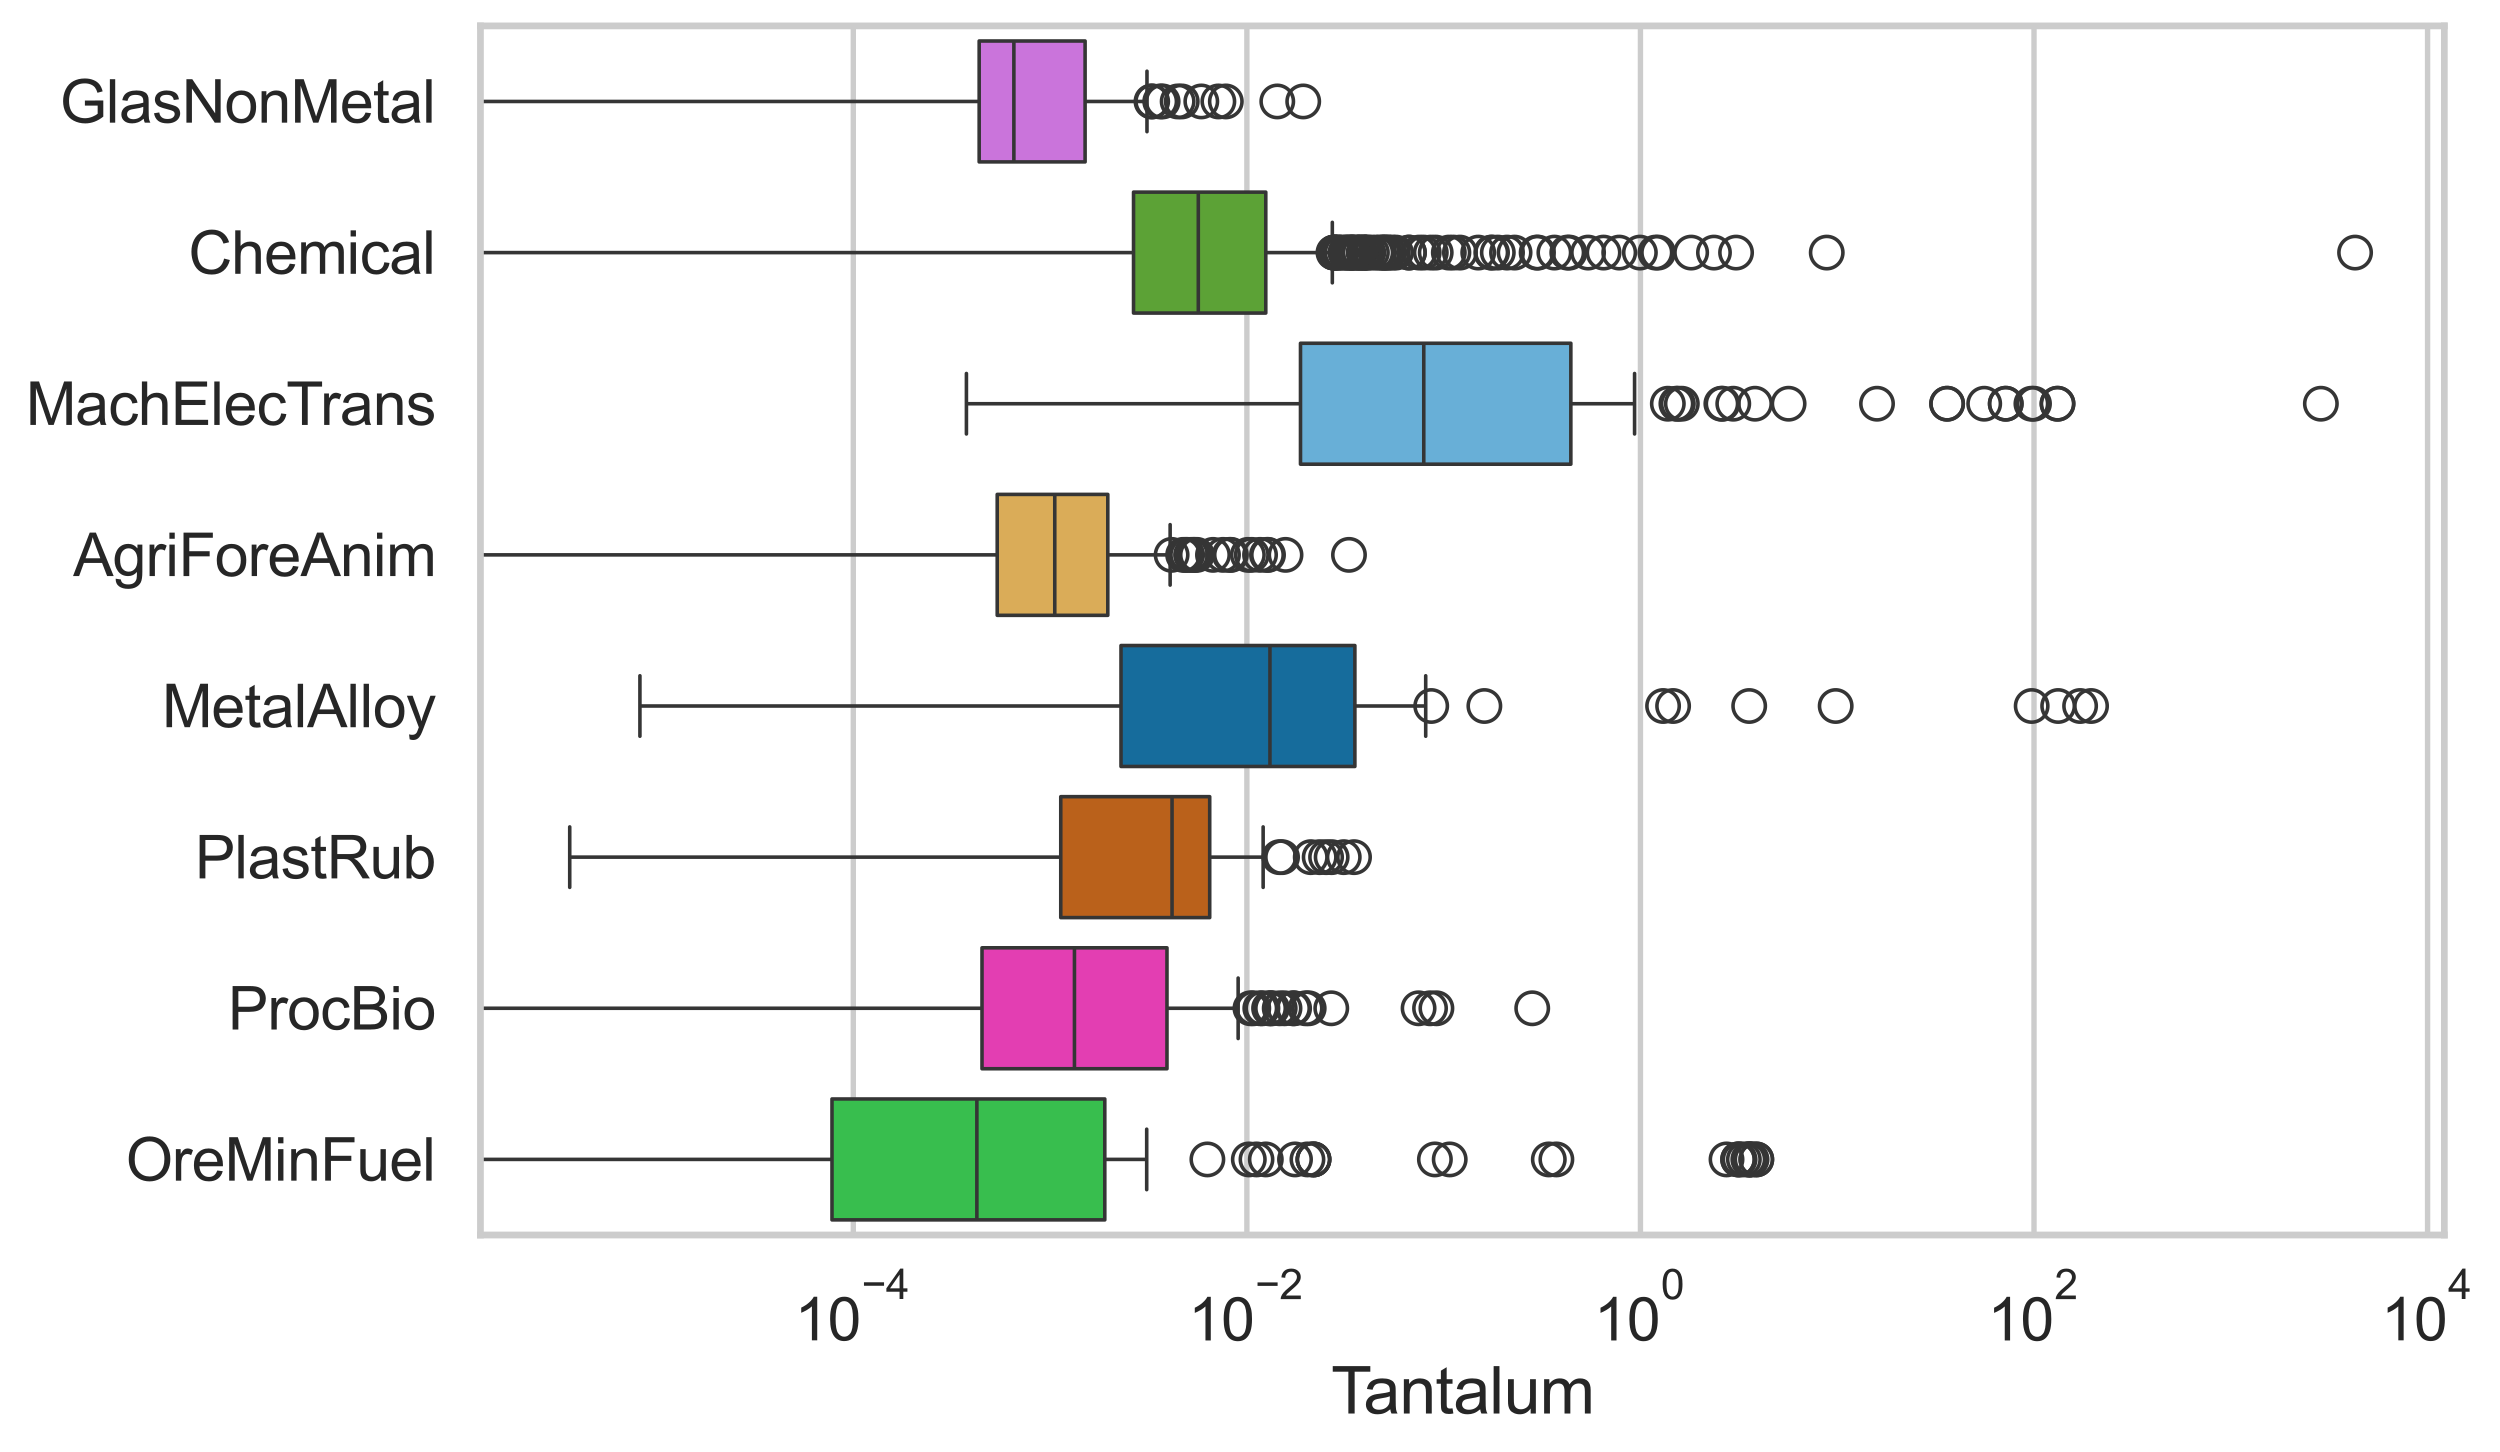<?xml version="1.0" encoding="utf-8" standalone="no"?>
<!DOCTYPE svg PUBLIC "-//W3C//DTD SVG 1.1//EN"
  "http://www.w3.org/Graphics/SVG/1.1/DTD/svg11.dtd">
<svg xmlns:xlink="http://www.w3.org/1999/xlink" width="695.679pt" height="404.121pt" viewBox="0 0 695.679 404.121" xmlns="http://www.w3.org/2000/svg" version="1.1">
 <defs>
  <style type="text/css">*{stroke-linejoin: round; stroke-linecap: butt}</style>
 </defs>
 <g id="figure_1">
  <g id="patch_1">
   <path d="M 0 404.121 
L 695.679 404.121 
L 695.679 0 
L 0 0 
z
" style="fill: #ffffff"/>
  </g>
  <g id="axes_1">
   <g id="patch_2">
    <path d="M 133.697 343.665 
L 680.193 343.665 
L 680.193 7.2 
L 133.697 7.2 
z
" style="fill: #ffffff"/>
   </g>
   <g id="matplotlib.axis_1">
    <g id="xtick_1">
     <g id="line2d_1">
      <path d="M 237.452 343.665 
L 237.452 7.2 
" clip-path="url(#p41d6c55371)" style="fill: none; stroke: #cccccc; stroke-width: 1.5; stroke-linecap: round"/>
     </g>
     <g id="text_1">
      <!-- $\mathdefault{10^{-4}}$ -->
      <g style="fill: #262626" transform="translate(221.117 373.015) scale(0.165 -0.165)">
       <defs>
        <path id="ArialMT-31" d="M 2384 0 
L 1822 0 
L 1822 3584 
Q 1619 3391 1289 3197 
Q 959 3003 697 2906 
L 697 3450 
Q 1169 3672 1522 3987 
Q 1875 4303 2022 4600 
L 2384 4600 
L 2384 0 
z
" transform="scale(0.016)"/>
        <path id="ArialMT-30" d="M 266 2259 
Q 266 3072 433 3567 
Q 600 4063 929 4331 
Q 1259 4600 1759 4600 
Q 2128 4600 2406 4451 
Q 2684 4303 2865 4023 
Q 3047 3744 3150 3342 
Q 3253 2941 3253 2259 
Q 3253 1453 3087 958 
Q 2922 463 2592 192 
Q 2263 -78 1759 -78 
Q 1097 -78 719 397 
Q 266 969 266 2259 
z
M 844 2259 
Q 844 1131 1108 757 
Q 1372 384 1759 384 
Q 2147 384 2411 759 
Q 2675 1134 2675 2259 
Q 2675 3391 2411 3762 
Q 2147 4134 1753 4134 
Q 1366 4134 1134 3806 
Q 844 3388 844 2259 
z
" transform="scale(0.016)"/>
        <path id="ArialMT-2212" d="M 3381 1997 
L 356 1997 
L 356 2522 
L 3381 2522 
L 3381 1997 
z
" transform="scale(0.016)"/>
        <path id="ArialMT-34" d="M 2069 0 
L 2069 1097 
L 81 1097 
L 81 1613 
L 2172 4581 
L 2631 4581 
L 2631 1613 
L 3250 1613 
L 3250 1097 
L 2631 1097 
L 2631 0 
L 2069 0 
z
M 2069 1613 
L 2069 3678 
L 634 1613 
L 2069 1613 
z
" transform="scale(0.016)"/>
       </defs>
       <use xlink:href="#ArialMT-31" transform="translate(0 0.202)"/>
       <use xlink:href="#ArialMT-30" transform="translate(55.615 0.202)"/>
       <use xlink:href="#ArialMT-2212" transform="translate(112.973 69.895) scale(0.7)"/>
       <use xlink:href="#ArialMT-34" transform="translate(153.852 69.895) scale(0.7)"/>
      </g>
     </g>
    </g>
    <g id="xtick_2">
     <g id="line2d_2">
      <path d="M 346.971 343.665 
L 346.971 7.2 
" clip-path="url(#p41d6c55371)" style="fill: none; stroke: #cccccc; stroke-width: 1.5; stroke-linecap: round"/>
     </g>
     <g id="text_2">
      <!-- $\mathdefault{10^{-2}}$ -->
      <g style="fill: #262626" transform="translate(330.636 373.18) scale(0.165 -0.165)">
       <defs>
        <path id="ArialMT-32" d="M 3222 541 
L 3222 0 
L 194 0 
Q 188 203 259 391 
Q 375 700 629 1000 
Q 884 1300 1366 1694 
Q 2113 2306 2375 2664 
Q 2638 3022 2638 3341 
Q 2638 3675 2398 3904 
Q 2159 4134 1775 4134 
Q 1369 4134 1125 3890 
Q 881 3647 878 3216 
L 300 3275 
Q 359 3922 746 4261 
Q 1134 4600 1788 4600 
Q 2447 4600 2831 4234 
Q 3216 3869 3216 3328 
Q 3216 3053 3103 2787 
Q 2991 2522 2730 2228 
Q 2469 1934 1863 1422 
Q 1356 997 1212 845 
Q 1069 694 975 541 
L 3222 541 
z
" transform="scale(0.016)"/>
       </defs>
       <use xlink:href="#ArialMT-31" transform="translate(0 0.994)"/>
       <use xlink:href="#ArialMT-30" transform="translate(55.615 0.994)"/>
       <use xlink:href="#ArialMT-2212" transform="translate(112.973 70.688) scale(0.7)"/>
       <use xlink:href="#ArialMT-32" transform="translate(153.852 70.688) scale(0.7)"/>
      </g>
     </g>
    </g>
    <g id="xtick_3">
     <g id="line2d_3">
      <path d="M 456.489 343.665 
L 456.489 7.2 
" clip-path="url(#p41d6c55371)" style="fill: none; stroke: #cccccc; stroke-width: 1.5; stroke-linecap: round"/>
     </g>
     <g id="text_3">
      <!-- $\mathdefault{10^{0}}$ -->
      <g style="fill: #262626" transform="translate(443.537 373.18) scale(0.165 -0.165)">
       <use xlink:href="#ArialMT-31" transform="translate(0 0.994)"/>
       <use xlink:href="#ArialMT-30" transform="translate(55.615 0.994)"/>
       <use xlink:href="#ArialMT-30" transform="translate(112.973 70.688) scale(0.7)"/>
      </g>
     </g>
    </g>
    <g id="xtick_4">
     <g id="line2d_4">
      <path d="M 566.008 343.665 
L 566.008 7.2 
" clip-path="url(#p41d6c55371)" style="fill: none; stroke: #cccccc; stroke-width: 1.5; stroke-linecap: round"/>
     </g>
     <g id="text_4">
      <!-- $\mathdefault{10^{2}}$ -->
      <g style="fill: #262626" transform="translate(553.055 373.18) scale(0.165 -0.165)">
       <use xlink:href="#ArialMT-31" transform="translate(0 0.994)"/>
       <use xlink:href="#ArialMT-30" transform="translate(55.615 0.994)"/>
       <use xlink:href="#ArialMT-32" transform="translate(112.973 70.688) scale(0.7)"/>
      </g>
     </g>
    </g>
    <g id="xtick_5">
     <g id="line2d_5">
      <path d="M 675.527 343.665 
L 675.527 7.2 
" clip-path="url(#p41d6c55371)" style="fill: none; stroke: #cccccc; stroke-width: 1.5; stroke-linecap: round"/>
     </g>
     <g id="text_5">
      <!-- $\mathdefault{10^{4}}$ -->
      <g style="fill: #262626" transform="translate(662.574 373.015) scale(0.165 -0.165)">
       <use xlink:href="#ArialMT-31" transform="translate(0 0.202)"/>
       <use xlink:href="#ArialMT-30" transform="translate(55.615 0.202)"/>
       <use xlink:href="#ArialMT-34" transform="translate(112.973 69.895) scale(0.7)"/>
      </g>
     </g>
    </g>
    <g id="text_6">
     <!-- Tantalum -->
     <g style="fill: #262626" transform="translate(370.433 393.344) scale(0.18 -0.18)">
      <defs>
       <path id="ArialMT-54" d="M 1659 0 
L 1659 4041 
L 150 4041 
L 150 4581 
L 3781 4581 
L 3781 4041 
L 2266 4041 
L 2266 0 
L 1659 0 
z
" transform="scale(0.016)"/>
       <path id="ArialMT-61" d="M 2588 409 
Q 2275 144 1986 34 
Q 1697 -75 1366 -75 
Q 819 -75 525 192 
Q 231 459 231 875 
Q 231 1119 342 1320 
Q 453 1522 633 1644 
Q 813 1766 1038 1828 
Q 1203 1872 1538 1913 
Q 2219 1994 2541 2106 
Q 2544 2222 2544 2253 
Q 2544 2597 2384 2738 
Q 2169 2928 1744 2928 
Q 1347 2928 1158 2789 
Q 969 2650 878 2297 
L 328 2372 
Q 403 2725 575 2942 
Q 747 3159 1072 3276 
Q 1397 3394 1825 3394 
Q 2250 3394 2515 3294 
Q 2781 3194 2906 3042 
Q 3031 2891 3081 2659 
Q 3109 2516 3109 2141 
L 3109 1391 
Q 3109 606 3145 398 
Q 3181 191 3288 0 
L 2700 0 
Q 2613 175 2588 409 
z
M 2541 1666 
Q 2234 1541 1622 1453 
Q 1275 1403 1131 1340 
Q 988 1278 909 1158 
Q 831 1038 831 891 
Q 831 666 1001 516 
Q 1172 366 1500 366 
Q 1825 366 2078 508 
Q 2331 650 2450 897 
Q 2541 1088 2541 1459 
L 2541 1666 
z
" transform="scale(0.016)"/>
       <path id="ArialMT-6e" d="M 422 0 
L 422 3319 
L 928 3319 
L 928 2847 
Q 1294 3394 1984 3394 
Q 2284 3394 2536 3286 
Q 2788 3178 2913 3003 
Q 3038 2828 3088 2588 
Q 3119 2431 3119 2041 
L 3119 0 
L 2556 0 
L 2556 2019 
Q 2556 2363 2490 2533 
Q 2425 2703 2258 2804 
Q 2091 2906 1866 2906 
Q 1506 2906 1245 2678 
Q 984 2450 984 1813 
L 984 0 
L 422 0 
z
" transform="scale(0.016)"/>
       <path id="ArialMT-74" d="M 1650 503 
L 1731 6 
Q 1494 -44 1306 -44 
Q 1000 -44 831 53 
Q 663 150 594 308 
Q 525 466 525 972 
L 525 2881 
L 113 2881 
L 113 3319 
L 525 3319 
L 525 4141 
L 1084 4478 
L 1084 3319 
L 1650 3319 
L 1650 2881 
L 1084 2881 
L 1084 941 
Q 1084 700 1114 631 
Q 1144 563 1211 522 
Q 1278 481 1403 481 
Q 1497 481 1650 503 
z
" transform="scale(0.016)"/>
       <path id="ArialMT-6c" d="M 409 0 
L 409 4581 
L 972 4581 
L 972 0 
L 409 0 
z
" transform="scale(0.016)"/>
       <path id="ArialMT-75" d="M 2597 0 
L 2597 488 
Q 2209 -75 1544 -75 
Q 1250 -75 995 37 
Q 741 150 617 320 
Q 494 491 444 738 
Q 409 903 409 1263 
L 409 3319 
L 972 3319 
L 972 1478 
Q 972 1038 1006 884 
Q 1059 663 1231 536 
Q 1403 409 1656 409 
Q 1909 409 2131 539 
Q 2353 669 2445 892 
Q 2538 1116 2538 1541 
L 2538 3319 
L 3100 3319 
L 3100 0 
L 2597 0 
z
" transform="scale(0.016)"/>
       <path id="ArialMT-6d" d="M 422 0 
L 422 3319 
L 925 3319 
L 925 2853 
Q 1081 3097 1340 3245 
Q 1600 3394 1931 3394 
Q 2300 3394 2536 3241 
Q 2772 3088 2869 2813 
Q 3263 3394 3894 3394 
Q 4388 3394 4653 3120 
Q 4919 2847 4919 2278 
L 4919 0 
L 4359 0 
L 4359 2091 
Q 4359 2428 4304 2576 
Q 4250 2725 4106 2815 
Q 3963 2906 3769 2906 
Q 3419 2906 3187 2673 
Q 2956 2441 2956 1928 
L 2956 0 
L 2394 0 
L 2394 2156 
Q 2394 2531 2256 2718 
Q 2119 2906 1806 2906 
Q 1569 2906 1367 2781 
Q 1166 2656 1075 2415 
Q 984 2175 984 1722 
L 984 0 
L 422 0 
z
" transform="scale(0.016)"/>
      </defs>
      <use xlink:href="#ArialMT-54"/>
      <use xlink:href="#ArialMT-61" transform="translate(49.959 0)"/>
      <use xlink:href="#ArialMT-6e" transform="translate(105.574 0)"/>
      <use xlink:href="#ArialMT-74" transform="translate(161.189 0)"/>
      <use xlink:href="#ArialMT-61" transform="translate(188.973 0)"/>
      <use xlink:href="#ArialMT-6c" transform="translate(244.588 0)"/>
      <use xlink:href="#ArialMT-75" transform="translate(266.805 0)"/>
      <use xlink:href="#ArialMT-6d" transform="translate(322.42 0)"/>
     </g>
    </g>
   </g>
   <g id="matplotlib.axis_2">
    <g id="ytick_1">
     <g id="text_7">
      <!-- GlasNonMetal -->
      <g style="fill: #262626" transform="translate(16.659 34.134) scale(0.165 -0.165)">
       <defs>
        <path id="ArialMT-47" d="M 2638 1797 
L 2638 2334 
L 4578 2338 
L 4578 638 
Q 4131 281 3656 101 
Q 3181 -78 2681 -78 
Q 2006 -78 1454 211 
Q 903 500 622 1047 
Q 341 1594 341 2269 
Q 341 2938 620 3517 
Q 900 4097 1425 4378 
Q 1950 4659 2634 4659 
Q 3131 4659 3532 4498 
Q 3934 4338 4162 4050 
Q 4391 3763 4509 3300 
L 3963 3150 
Q 3859 3500 3706 3700 
Q 3553 3900 3268 4020 
Q 2984 4141 2638 4141 
Q 2222 4141 1919 4014 
Q 1616 3888 1430 3681 
Q 1244 3475 1141 3228 
Q 966 2803 966 2306 
Q 966 1694 1177 1281 
Q 1388 869 1791 669 
Q 2194 469 2647 469 
Q 3041 469 3416 620 
Q 3791 772 3984 944 
L 3984 1797 
L 2638 1797 
z
" transform="scale(0.016)"/>
        <path id="ArialMT-73" d="M 197 991 
L 753 1078 
Q 800 744 1014 566 
Q 1228 388 1613 388 
Q 2000 388 2187 545 
Q 2375 703 2375 916 
Q 2375 1106 2209 1216 
Q 2094 1291 1634 1406 
Q 1016 1563 777 1677 
Q 538 1791 414 1992 
Q 291 2194 291 2438 
Q 291 2659 392 2848 
Q 494 3038 669 3163 
Q 800 3259 1026 3326 
Q 1253 3394 1513 3394 
Q 1903 3394 2198 3281 
Q 2494 3169 2634 2976 
Q 2775 2784 2828 2463 
L 2278 2388 
Q 2241 2644 2061 2787 
Q 1881 2931 1553 2931 
Q 1166 2931 1000 2803 
Q 834 2675 834 2503 
Q 834 2394 903 2306 
Q 972 2216 1119 2156 
Q 1203 2125 1616 2013 
Q 2213 1853 2448 1751 
Q 2684 1650 2818 1456 
Q 2953 1263 2953 975 
Q 2953 694 2789 445 
Q 2625 197 2315 61 
Q 2006 -75 1616 -75 
Q 969 -75 630 194 
Q 291 463 197 991 
z
" transform="scale(0.016)"/>
        <path id="ArialMT-4e" d="M 488 0 
L 488 4581 
L 1109 4581 
L 3516 984 
L 3516 4581 
L 4097 4581 
L 4097 0 
L 3475 0 
L 1069 3600 
L 1069 0 
L 488 0 
z
" transform="scale(0.016)"/>
        <path id="ArialMT-6f" d="M 213 1659 
Q 213 2581 725 3025 
Q 1153 3394 1769 3394 
Q 2453 3394 2887 2945 
Q 3322 2497 3322 1706 
Q 3322 1066 3130 698 
Q 2938 331 2570 128 
Q 2203 -75 1769 -75 
Q 1072 -75 642 372 
Q 213 819 213 1659 
z
M 791 1659 
Q 791 1022 1069 705 
Q 1347 388 1769 388 
Q 2188 388 2466 706 
Q 2744 1025 2744 1678 
Q 2744 2294 2464 2611 
Q 2184 2928 1769 2928 
Q 1347 2928 1069 2612 
Q 791 2297 791 1659 
z
" transform="scale(0.016)"/>
        <path id="ArialMT-4d" d="M 475 0 
L 475 4581 
L 1388 4581 
L 2472 1338 
Q 2622 884 2691 659 
Q 2769 909 2934 1394 
L 4031 4581 
L 4847 4581 
L 4847 0 
L 4263 0 
L 4263 3834 
L 2931 0 
L 2384 0 
L 1059 3900 
L 1059 0 
L 475 0 
z
" transform="scale(0.016)"/>
        <path id="ArialMT-65" d="M 2694 1069 
L 3275 997 
Q 3138 488 2766 206 
Q 2394 -75 1816 -75 
Q 1088 -75 661 373 
Q 234 822 234 1631 
Q 234 2469 665 2931 
Q 1097 3394 1784 3394 
Q 2450 3394 2872 2941 
Q 3294 2488 3294 1666 
Q 3294 1616 3291 1516 
L 816 1516 
Q 847 969 1125 678 
Q 1403 388 1819 388 
Q 2128 388 2347 550 
Q 2566 713 2694 1069 
z
M 847 1978 
L 2700 1978 
Q 2663 2397 2488 2606 
Q 2219 2931 1791 2931 
Q 1403 2931 1139 2672 
Q 875 2413 847 1978 
z
" transform="scale(0.016)"/>
       </defs>
       <use xlink:href="#ArialMT-47"/>
       <use xlink:href="#ArialMT-6c" transform="translate(77.783 0)"/>
       <use xlink:href="#ArialMT-61" transform="translate(100 0)"/>
       <use xlink:href="#ArialMT-73" transform="translate(155.615 0)"/>
       <use xlink:href="#ArialMT-4e" transform="translate(205.615 0)"/>
       <use xlink:href="#ArialMT-6f" transform="translate(277.832 0)"/>
       <use xlink:href="#ArialMT-6e" transform="translate(333.447 0)"/>
       <use xlink:href="#ArialMT-4d" transform="translate(389.062 0)"/>
       <use xlink:href="#ArialMT-65" transform="translate(472.363 0)"/>
       <use xlink:href="#ArialMT-74" transform="translate(527.979 0)"/>
       <use xlink:href="#ArialMT-61" transform="translate(555.762 0)"/>
       <use xlink:href="#ArialMT-6c" transform="translate(611.377 0)"/>
      </g>
     </g>
    </g>
    <g id="ytick_2">
     <g id="text_8">
      <!-- Chemical -->
      <g style="fill: #262626" transform="translate(52.428 76.192) scale(0.165 -0.165)">
       <defs>
        <path id="ArialMT-43" d="M 3763 1606 
L 4369 1453 
Q 4178 706 3683 314 
Q 3188 -78 2472 -78 
Q 1731 -78 1267 223 
Q 803 525 561 1097 
Q 319 1669 319 2325 
Q 319 3041 592 3573 
Q 866 4106 1370 4382 
Q 1875 4659 2481 4659 
Q 3169 4659 3637 4309 
Q 4106 3959 4291 3325 
L 3694 3184 
Q 3534 3684 3231 3912 
Q 2928 4141 2469 4141 
Q 1941 4141 1586 3887 
Q 1231 3634 1087 3207 
Q 944 2781 944 2328 
Q 944 1744 1114 1308 
Q 1284 872 1643 656 
Q 2003 441 2422 441 
Q 2931 441 3284 734 
Q 3638 1028 3763 1606 
z
" transform="scale(0.016)"/>
        <path id="ArialMT-68" d="M 422 0 
L 422 4581 
L 984 4581 
L 984 2938 
Q 1378 3394 1978 3394 
Q 2347 3394 2619 3248 
Q 2891 3103 3008 2847 
Q 3125 2591 3125 2103 
L 3125 0 
L 2563 0 
L 2563 2103 
Q 2563 2525 2380 2717 
Q 2197 2909 1863 2909 
Q 1613 2909 1392 2779 
Q 1172 2650 1078 2428 
Q 984 2206 984 1816 
L 984 0 
L 422 0 
z
" transform="scale(0.016)"/>
        <path id="ArialMT-69" d="M 425 3934 
L 425 4581 
L 988 4581 
L 988 3934 
L 425 3934 
z
M 425 0 
L 425 3319 
L 988 3319 
L 988 0 
L 425 0 
z
" transform="scale(0.016)"/>
        <path id="ArialMT-63" d="M 2588 1216 
L 3141 1144 
Q 3050 572 2676 248 
Q 2303 -75 1759 -75 
Q 1078 -75 664 370 
Q 250 816 250 1647 
Q 250 2184 428 2587 
Q 606 2991 970 3192 
Q 1334 3394 1763 3394 
Q 2303 3394 2647 3120 
Q 2991 2847 3088 2344 
L 2541 2259 
Q 2463 2594 2264 2762 
Q 2066 2931 1784 2931 
Q 1359 2931 1093 2626 
Q 828 2322 828 1663 
Q 828 994 1084 691 
Q 1341 388 1753 388 
Q 2084 388 2306 591 
Q 2528 794 2588 1216 
z
" transform="scale(0.016)"/>
       </defs>
       <use xlink:href="#ArialMT-43"/>
       <use xlink:href="#ArialMT-68" transform="translate(72.217 0)"/>
       <use xlink:href="#ArialMT-65" transform="translate(127.832 0)"/>
       <use xlink:href="#ArialMT-6d" transform="translate(183.447 0)"/>
       <use xlink:href="#ArialMT-69" transform="translate(266.748 0)"/>
       <use xlink:href="#ArialMT-63" transform="translate(288.965 0)"/>
       <use xlink:href="#ArialMT-61" transform="translate(338.965 0)"/>
       <use xlink:href="#ArialMT-6c" transform="translate(394.58 0)"/>
      </g>
     </g>
    </g>
    <g id="ytick_3">
     <g id="text_9">
      <!-- MachElecTrans -->
      <g style="fill: #262626" transform="translate(7.2 118.25) scale(0.165 -0.165)">
       <defs>
        <path id="ArialMT-45" d="M 506 0 
L 506 4581 
L 3819 4581 
L 3819 4041 
L 1113 4041 
L 1113 2638 
L 3647 2638 
L 3647 2100 
L 1113 2100 
L 1113 541 
L 3925 541 
L 3925 0 
L 506 0 
z
" transform="scale(0.016)"/>
        <path id="ArialMT-72" d="M 416 0 
L 416 3319 
L 922 3319 
L 922 2816 
Q 1116 3169 1280 3281 
Q 1444 3394 1641 3394 
Q 1925 3394 2219 3213 
L 2025 2691 
Q 1819 2813 1613 2813 
Q 1428 2813 1281 2702 
Q 1134 2591 1072 2394 
Q 978 2094 978 1738 
L 978 0 
L 416 0 
z
" transform="scale(0.016)"/>
       </defs>
       <use xlink:href="#ArialMT-4d"/>
       <use xlink:href="#ArialMT-61" transform="translate(83.301 0)"/>
       <use xlink:href="#ArialMT-63" transform="translate(138.916 0)"/>
       <use xlink:href="#ArialMT-68" transform="translate(188.916 0)"/>
       <use xlink:href="#ArialMT-45" transform="translate(244.531 0)"/>
       <use xlink:href="#ArialMT-6c" transform="translate(311.23 0)"/>
       <use xlink:href="#ArialMT-65" transform="translate(333.447 0)"/>
       <use xlink:href="#ArialMT-63" transform="translate(389.062 0)"/>
       <use xlink:href="#ArialMT-54" transform="translate(439.062 0)"/>
       <use xlink:href="#ArialMT-72" transform="translate(496.396 0)"/>
       <use xlink:href="#ArialMT-61" transform="translate(529.697 0)"/>
       <use xlink:href="#ArialMT-6e" transform="translate(585.312 0)"/>
       <use xlink:href="#ArialMT-73" transform="translate(640.928 0)"/>
      </g>
     </g>
    </g>
    <g id="ytick_4">
     <g id="text_10">
      <!-- AgriForeAnim -->
      <g style="fill: #262626" transform="translate(20.341 160.308) scale(0.165 -0.165)">
       <defs>
        <path id="ArialMT-41" d="M -9 0 
L 1750 4581 
L 2403 4581 
L 4278 0 
L 3588 0 
L 3053 1388 
L 1138 1388 
L 634 0 
L -9 0 
z
M 1313 1881 
L 2866 1881 
L 2388 3150 
Q 2169 3728 2063 4100 
Q 1975 3659 1816 3225 
L 1313 1881 
z
" transform="scale(0.016)"/>
        <path id="ArialMT-67" d="M 319 -275 
L 866 -356 
Q 900 -609 1056 -725 
Q 1266 -881 1628 -881 
Q 2019 -881 2231 -725 
Q 2444 -569 2519 -288 
Q 2563 -116 2559 434 
Q 2191 0 1641 0 
Q 956 0 581 494 
Q 206 988 206 1678 
Q 206 2153 378 2554 
Q 550 2956 876 3175 
Q 1203 3394 1644 3394 
Q 2231 3394 2613 2919 
L 2613 3319 
L 3131 3319 
L 3131 450 
Q 3131 -325 2973 -648 
Q 2816 -972 2473 -1159 
Q 2131 -1347 1631 -1347 
Q 1038 -1347 672 -1080 
Q 306 -813 319 -275 
z
M 784 1719 
Q 784 1066 1043 766 
Q 1303 466 1694 466 
Q 2081 466 2343 764 
Q 2606 1063 2606 1700 
Q 2606 2309 2336 2618 
Q 2066 2928 1684 2928 
Q 1309 2928 1046 2623 
Q 784 2319 784 1719 
z
" transform="scale(0.016)"/>
        <path id="ArialMT-46" d="M 525 0 
L 525 4581 
L 3616 4581 
L 3616 4041 
L 1131 4041 
L 1131 2622 
L 3281 2622 
L 3281 2081 
L 1131 2081 
L 1131 0 
L 525 0 
z
" transform="scale(0.016)"/>
       </defs>
       <use xlink:href="#ArialMT-41"/>
       <use xlink:href="#ArialMT-67" transform="translate(66.699 0)"/>
       <use xlink:href="#ArialMT-72" transform="translate(122.314 0)"/>
       <use xlink:href="#ArialMT-69" transform="translate(155.615 0)"/>
       <use xlink:href="#ArialMT-46" transform="translate(177.832 0)"/>
       <use xlink:href="#ArialMT-6f" transform="translate(238.916 0)"/>
       <use xlink:href="#ArialMT-72" transform="translate(294.531 0)"/>
       <use xlink:href="#ArialMT-65" transform="translate(327.832 0)"/>
       <use xlink:href="#ArialMT-41" transform="translate(383.447 0)"/>
       <use xlink:href="#ArialMT-6e" transform="translate(450.146 0)"/>
       <use xlink:href="#ArialMT-69" transform="translate(505.762 0)"/>
       <use xlink:href="#ArialMT-6d" transform="translate(527.979 0)"/>
      </g>
     </g>
    </g>
    <g id="ytick_5">
     <g id="text_11">
      <!-- MetalAlloy -->
      <g style="fill: #262626" transform="translate(45.088 202.366) scale(0.165 -0.165)">
       <defs>
        <path id="ArialMT-79" d="M 397 -1278 
L 334 -750 
Q 519 -800 656 -800 
Q 844 -800 956 -737 
Q 1069 -675 1141 -563 
Q 1194 -478 1313 -144 
Q 1328 -97 1363 -6 
L 103 3319 
L 709 3319 
L 1400 1397 
Q 1534 1031 1641 628 
Q 1738 1016 1872 1384 
L 2581 3319 
L 3144 3319 
L 1881 -56 
Q 1678 -603 1566 -809 
Q 1416 -1088 1222 -1217 
Q 1028 -1347 759 -1347 
Q 597 -1347 397 -1278 
z
" transform="scale(0.016)"/>
       </defs>
       <use xlink:href="#ArialMT-4d"/>
       <use xlink:href="#ArialMT-65" transform="translate(83.301 0)"/>
       <use xlink:href="#ArialMT-74" transform="translate(138.916 0)"/>
       <use xlink:href="#ArialMT-61" transform="translate(166.699 0)"/>
       <use xlink:href="#ArialMT-6c" transform="translate(222.314 0)"/>
       <use xlink:href="#ArialMT-41" transform="translate(244.531 0)"/>
       <use xlink:href="#ArialMT-6c" transform="translate(311.23 0)"/>
       <use xlink:href="#ArialMT-6c" transform="translate(333.447 0)"/>
       <use xlink:href="#ArialMT-6f" transform="translate(355.664 0)"/>
       <use xlink:href="#ArialMT-79" transform="translate(411.279 0)"/>
      </g>
     </g>
    </g>
    <g id="ytick_6">
     <g id="text_12">
      <!-- PlastRub -->
      <g style="fill: #262626" transform="translate(54.248 244.425) scale(0.165 -0.165)">
       <defs>
        <path id="ArialMT-50" d="M 494 0 
L 494 4581 
L 2222 4581 
Q 2678 4581 2919 4538 
Q 3256 4481 3484 4323 
Q 3713 4166 3852 3881 
Q 3991 3597 3991 3256 
Q 3991 2672 3619 2267 
Q 3247 1863 2275 1863 
L 1100 1863 
L 1100 0 
L 494 0 
z
M 1100 2403 
L 2284 2403 
Q 2872 2403 3119 2622 
Q 3366 2841 3366 3238 
Q 3366 3525 3220 3729 
Q 3075 3934 2838 4000 
Q 2684 4041 2272 4041 
L 1100 4041 
L 1100 2403 
z
" transform="scale(0.016)"/>
        <path id="ArialMT-52" d="M 503 0 
L 503 4581 
L 2534 4581 
Q 3147 4581 3465 4457 
Q 3784 4334 3975 4021 
Q 4166 3709 4166 3331 
Q 4166 2844 3850 2509 
Q 3534 2175 2875 2084 
Q 3116 1969 3241 1856 
Q 3506 1613 3744 1247 
L 4541 0 
L 3778 0 
L 3172 953 
Q 2906 1366 2734 1584 
Q 2563 1803 2427 1890 
Q 2291 1978 2150 2013 
Q 2047 2034 1813 2034 
L 1109 2034 
L 1109 0 
L 503 0 
z
M 1109 2559 
L 2413 2559 
Q 2828 2559 3062 2645 
Q 3297 2731 3419 2920 
Q 3541 3109 3541 3331 
Q 3541 3656 3305 3865 
Q 3069 4075 2559 4075 
L 1109 4075 
L 1109 2559 
z
" transform="scale(0.016)"/>
        <path id="ArialMT-62" d="M 941 0 
L 419 0 
L 419 4581 
L 981 4581 
L 981 2947 
Q 1338 3394 1891 3394 
Q 2197 3394 2470 3270 
Q 2744 3147 2920 2923 
Q 3097 2700 3197 2384 
Q 3297 2069 3297 1709 
Q 3297 856 2875 390 
Q 2453 -75 1863 -75 
Q 1275 -75 941 416 
L 941 0 
z
M 934 1684 
Q 934 1088 1097 822 
Q 1363 388 1816 388 
Q 2184 388 2453 708 
Q 2722 1028 2722 1663 
Q 2722 2313 2464 2622 
Q 2206 2931 1841 2931 
Q 1472 2931 1203 2611 
Q 934 2291 934 1684 
z
" transform="scale(0.016)"/>
       </defs>
       <use xlink:href="#ArialMT-50"/>
       <use xlink:href="#ArialMT-6c" transform="translate(66.699 0)"/>
       <use xlink:href="#ArialMT-61" transform="translate(88.916 0)"/>
       <use xlink:href="#ArialMT-73" transform="translate(144.531 0)"/>
       <use xlink:href="#ArialMT-74" transform="translate(194.531 0)"/>
       <use xlink:href="#ArialMT-52" transform="translate(222.314 0)"/>
       <use xlink:href="#ArialMT-75" transform="translate(294.531 0)"/>
       <use xlink:href="#ArialMT-62" transform="translate(350.146 0)"/>
      </g>
     </g>
    </g>
    <g id="ytick_7">
     <g id="text_13">
      <!-- ProcBio -->
      <g style="fill: #262626" transform="translate(63.424 286.483) scale(0.165 -0.165)">
       <defs>
        <path id="ArialMT-42" d="M 469 0 
L 469 4581 
L 2188 4581 
Q 2713 4581 3030 4442 
Q 3347 4303 3526 4014 
Q 3706 3725 3706 3409 
Q 3706 3116 3547 2856 
Q 3388 2597 3066 2438 
Q 3481 2316 3704 2022 
Q 3928 1728 3928 1328 
Q 3928 1006 3792 729 
Q 3656 453 3456 303 
Q 3256 153 2954 76 
Q 2653 0 2216 0 
L 469 0 
z
M 1075 2656 
L 2066 2656 
Q 2469 2656 2644 2709 
Q 2875 2778 2992 2937 
Q 3109 3097 3109 3338 
Q 3109 3566 3000 3739 
Q 2891 3913 2687 3977 
Q 2484 4041 1991 4041 
L 1075 4041 
L 1075 2656 
z
M 1075 541 
L 2216 541 
Q 2509 541 2628 563 
Q 2838 600 2978 687 
Q 3119 775 3209 942 
Q 3300 1109 3300 1328 
Q 3300 1584 3169 1773 
Q 3038 1963 2805 2039 
Q 2572 2116 2134 2116 
L 1075 2116 
L 1075 541 
z
" transform="scale(0.016)"/>
       </defs>
       <use xlink:href="#ArialMT-50"/>
       <use xlink:href="#ArialMT-72" transform="translate(66.699 0)"/>
       <use xlink:href="#ArialMT-6f" transform="translate(100 0)"/>
       <use xlink:href="#ArialMT-63" transform="translate(155.615 0)"/>
       <use xlink:href="#ArialMT-42" transform="translate(205.615 0)"/>
       <use xlink:href="#ArialMT-69" transform="translate(272.314 0)"/>
       <use xlink:href="#ArialMT-6f" transform="translate(294.531 0)"/>
      </g>
     </g>
    </g>
    <g id="ytick_8">
     <g id="text_14">
      <!-- OreMinFuel -->
      <g style="fill: #262626" transform="translate(35.013 328.541) scale(0.165 -0.165)">
       <defs>
        <path id="ArialMT-4f" d="M 309 2231 
Q 309 3372 921 4017 
Q 1534 4663 2503 4663 
Q 3138 4663 3647 4359 
Q 4156 4056 4423 3514 
Q 4691 2972 4691 2284 
Q 4691 1588 4409 1038 
Q 4128 488 3612 205 
Q 3097 -78 2500 -78 
Q 1853 -78 1343 234 
Q 834 547 571 1087 
Q 309 1628 309 2231 
z
M 934 2222 
Q 934 1394 1379 917 
Q 1825 441 2497 441 
Q 3181 441 3623 922 
Q 4066 1403 4066 2288 
Q 4066 2847 3877 3264 
Q 3688 3681 3323 3911 
Q 2959 4141 2506 4141 
Q 1863 4141 1398 3698 
Q 934 3256 934 2222 
z
" transform="scale(0.016)"/>
       </defs>
       <use xlink:href="#ArialMT-4f"/>
       <use xlink:href="#ArialMT-72" transform="translate(77.783 0)"/>
       <use xlink:href="#ArialMT-65" transform="translate(111.084 0)"/>
       <use xlink:href="#ArialMT-4d" transform="translate(166.699 0)"/>
       <use xlink:href="#ArialMT-69" transform="translate(250 0)"/>
       <use xlink:href="#ArialMT-6e" transform="translate(272.217 0)"/>
       <use xlink:href="#ArialMT-46" transform="translate(327.832 0)"/>
       <use xlink:href="#ArialMT-75" transform="translate(388.916 0)"/>
       <use xlink:href="#ArialMT-65" transform="translate(444.531 0)"/>
       <use xlink:href="#ArialMT-6c" transform="translate(500.146 0)"/>
      </g>
     </g>
    </g>
   </g>
   <g id="patch_3">
    <path d="M 272.476 11.406 
L 272.476 45.052 
L 301.952 45.052 
L 301.952 11.406 
L 272.476 11.406 
z
" clip-path="url(#p41d6c55371)" style="fill: #ca74db; stroke: #353535; stroke-linejoin: miter"/>
   </g>
   <g id="line2d_6">
    <path d="M 272.476 28.229 
L -1 28.229 
" clip-path="url(#p41d6c55371)" style="fill: none; stroke: #353535"/>
   </g>
   <g id="line2d_7">
    <path d="M 301.952 28.229 
L 319.172 28.229 
" clip-path="url(#p41d6c55371)" style="fill: none; stroke: #353535"/>
   </g>
   <g id="line2d_8">
    <path clip-path="url(#p41d6c55371)" style="fill: none; stroke: #353535; stroke-linecap: round"/>
   </g>
   <g id="line2d_9">
    <path d="M 319.172 19.817 
L 319.172 36.641 
" clip-path="url(#p41d6c55371)" style="fill: none; stroke: #353535; stroke-linecap: round"/>
   </g>
   <g id="line2d_10">
    <defs>
     <path id="m8fa081b435" d="M 0 4.5 
C 1.193 4.5 2.338 4.026 3.182 3.182 
C 4.026 2.338 4.5 1.193 4.5 0 
C 4.5 -1.193 4.026 -2.338 3.182 -3.182 
C 2.338 -4.026 1.193 -4.5 0 -4.5 
C -1.193 -4.5 -2.338 -4.026 -3.182 -3.182 
C -4.026 -2.338 -4.5 -1.193 -4.5 0 
C -4.5 1.193 -4.026 2.338 -3.182 3.182 
C -2.338 4.026 -1.193 4.5 0 4.5 
z
" style="stroke: #353535"/>
    </defs>
    <g clip-path="url(#p41d6c55371)">
     <use xlink:href="#m8fa081b435" x="327.707" y="28.229" style="fill-opacity: 0; stroke: #353535"/>
     <use xlink:href="#m8fa081b435" x="323.524" y="28.229" style="fill-opacity: 0; stroke: #353535"/>
     <use xlink:href="#m8fa081b435" x="334.291" y="28.229" style="fill-opacity: 0; stroke: #353535"/>
     <use xlink:href="#m8fa081b435" x="328.839" y="28.229" style="fill-opacity: 0; stroke: #353535"/>
     <use xlink:href="#m8fa081b435" x="339.04" y="28.229" style="fill-opacity: 0; stroke: #353535"/>
     <use xlink:href="#m8fa081b435" x="322.86" y="28.229" style="fill-opacity: 0; stroke: #353535"/>
     <use xlink:href="#m8fa081b435" x="362.648" y="28.229" style="fill-opacity: 0; stroke: #353535"/>
     <use xlink:href="#m8fa081b435" x="320.422" y="28.229" style="fill-opacity: 0; stroke: #353535"/>
     <use xlink:href="#m8fa081b435" x="355.431" y="28.229" style="fill-opacity: 0; stroke: #353535"/>
     <use xlink:href="#m8fa081b435" x="320.62" y="28.229" style="fill-opacity: 0; stroke: #353535"/>
     <use xlink:href="#m8fa081b435" x="341.111" y="28.229" style="fill-opacity: 0; stroke: #353535"/>
    </g>
   </g>
   <g id="patch_4">
    <path d="M 315.431 53.464 
L 315.431 87.11 
L 352.23 87.11 
L 352.23 53.464 
L 315.431 53.464 
z
" clip-path="url(#p41d6c55371)" style="fill: #5ca236; stroke: #353535; stroke-linejoin: miter"/>
   </g>
   <g id="line2d_11">
    <path d="M 315.431 70.287 
L -1 70.287 
" clip-path="url(#p41d6c55371)" style="fill: none; stroke: #353535"/>
   </g>
   <g id="line2d_12">
    <path d="M 352.23 70.287 
L 370.747 70.287 
" clip-path="url(#p41d6c55371)" style="fill: none; stroke: #353535"/>
   </g>
   <g id="line2d_13">
    <path clip-path="url(#p41d6c55371)" style="fill: none; stroke: #353535; stroke-linecap: round"/>
   </g>
   <g id="line2d_14">
    <path d="M 370.747 61.875 
L 370.747 78.699 
" clip-path="url(#p41d6c55371)" style="fill: none; stroke: #353535; stroke-linecap: round"/>
   </g>
   <g id="line2d_15">
    <g clip-path="url(#p41d6c55371)">
     <use xlink:href="#m8fa081b435" x="376.476" y="70.287" style="fill-opacity: 0; stroke: #353535"/>
     <use xlink:href="#m8fa081b435" x="374.393" y="70.287" style="fill-opacity: 0; stroke: #353535"/>
     <use xlink:href="#m8fa081b435" x="450.581" y="70.287" style="fill-opacity: 0; stroke: #353535"/>
     <use xlink:href="#m8fa081b435" x="372.615" y="70.287" style="fill-opacity: 0; stroke: #353535"/>
     <use xlink:href="#m8fa081b435" x="375.086" y="70.287" style="fill-opacity: 0; stroke: #353535"/>
     <use xlink:href="#m8fa081b435" x="379.748" y="70.287" style="fill-opacity: 0; stroke: #353535"/>
     <use xlink:href="#m8fa081b435" x="446.22" y="70.287" style="fill-opacity: 0; stroke: #353535"/>
     <use xlink:href="#m8fa081b435" x="378.273" y="70.287" style="fill-opacity: 0; stroke: #353535"/>
     <use xlink:href="#m8fa081b435" x="483.098" y="70.287" style="fill-opacity: 0; stroke: #353535"/>
     <use xlink:href="#m8fa081b435" x="384.767" y="70.287" style="fill-opacity: 0; stroke: #353535"/>
     <use xlink:href="#m8fa081b435" x="379.665" y="70.287" style="fill-opacity: 0; stroke: #353535"/>
     <use xlink:href="#m8fa081b435" x="375.986" y="70.287" style="fill-opacity: 0; stroke: #353535"/>
     <use xlink:href="#m8fa081b435" x="415.19" y="70.287" style="fill-opacity: 0; stroke: #353535"/>
     <use xlink:href="#m8fa081b435" x="380.347" y="70.287" style="fill-opacity: 0; stroke: #353535"/>
     <use xlink:href="#m8fa081b435" x="476.946" y="70.287" style="fill-opacity: 0; stroke: #353535"/>
     <use xlink:href="#m8fa081b435" x="371.292" y="70.287" style="fill-opacity: 0; stroke: #353535"/>
     <use xlink:href="#m8fa081b435" x="427.597" y="70.287" style="fill-opacity: 0; stroke: #353535"/>
     <use xlink:href="#m8fa081b435" x="392.074" y="70.287" style="fill-opacity: 0; stroke: #353535"/>
     <use xlink:href="#m8fa081b435" x="386.354" y="70.287" style="fill-opacity: 0; stroke: #353535"/>
     <use xlink:href="#m8fa081b435" x="381.764" y="70.287" style="fill-opacity: 0; stroke: #353535"/>
     <use xlink:href="#m8fa081b435" x="371.421" y="70.287" style="fill-opacity: 0; stroke: #353535"/>
     <use xlink:href="#m8fa081b435" x="421.459" y="70.287" style="fill-opacity: 0; stroke: #353535"/>
     <use xlink:href="#m8fa081b435" x="436.724" y="70.287" style="fill-opacity: 0; stroke: #353535"/>
     <use xlink:href="#m8fa081b435" x="377.233" y="70.287" style="fill-opacity: 0; stroke: #353535"/>
     <use xlink:href="#m8fa081b435" x="436.13" y="70.287" style="fill-opacity: 0; stroke: #353535"/>
     <use xlink:href="#m8fa081b435" x="399.517" y="70.287" style="fill-opacity: 0; stroke: #353535"/>
     <use xlink:href="#m8fa081b435" x="371.308" y="70.287" style="fill-opacity: 0; stroke: #353535"/>
     <use xlink:href="#m8fa081b435" x="378.322" y="70.287" style="fill-opacity: 0; stroke: #353535"/>
     <use xlink:href="#m8fa081b435" x="404.436" y="70.287" style="fill-opacity: 0; stroke: #353535"/>
     <use xlink:href="#m8fa081b435" x="441.916" y="70.287" style="fill-opacity: 0; stroke: #353535"/>
     <use xlink:href="#m8fa081b435" x="470.6" y="70.287" style="fill-opacity: 0; stroke: #353535"/>
     <use xlink:href="#m8fa081b435" x="388.46" y="70.287" style="fill-opacity: 0; stroke: #353535"/>
     <use xlink:href="#m8fa081b435" x="403.166" y="70.287" style="fill-opacity: 0; stroke: #353535"/>
     <use xlink:href="#m8fa081b435" x="385.339" y="70.287" style="fill-opacity: 0; stroke: #353535"/>
     <use xlink:href="#m8fa081b435" x="375.612" y="70.287" style="fill-opacity: 0; stroke: #353535"/>
     <use xlink:href="#m8fa081b435" x="372.623" y="70.287" style="fill-opacity: 0; stroke: #353535"/>
     <use xlink:href="#m8fa081b435" x="432.539" y="70.287" style="fill-opacity: 0; stroke: #353535"/>
     <use xlink:href="#m8fa081b435" x="378.3" y="70.287" style="fill-opacity: 0; stroke: #353535"/>
     <use xlink:href="#m8fa081b435" x="406.256" y="70.287" style="fill-opacity: 0; stroke: #353535"/>
     <use xlink:href="#m8fa081b435" x="380.769" y="70.287" style="fill-opacity: 0; stroke: #353535"/>
     <use xlink:href="#m8fa081b435" x="416.797" y="70.287" style="fill-opacity: 0; stroke: #353535"/>
     <use xlink:href="#m8fa081b435" x="387.518" y="70.287" style="fill-opacity: 0; stroke: #353535"/>
     <use xlink:href="#m8fa081b435" x="378.033" y="70.287" style="fill-opacity: 0; stroke: #353535"/>
     <use xlink:href="#m8fa081b435" x="414.98" y="70.287" style="fill-opacity: 0; stroke: #353535"/>
     <use xlink:href="#m8fa081b435" x="385.441" y="70.287" style="fill-opacity: 0; stroke: #353535"/>
     <use xlink:href="#m8fa081b435" x="371.067" y="70.287" style="fill-opacity: 0; stroke: #353535"/>
     <use xlink:href="#m8fa081b435" x="373.321" y="70.287" style="fill-opacity: 0; stroke: #353535"/>
     <use xlink:href="#m8fa081b435" x="376.465" y="70.287" style="fill-opacity: 0; stroke: #353535"/>
     <use xlink:href="#m8fa081b435" x="419.36" y="70.287" style="fill-opacity: 0; stroke: #353535"/>
     <use xlink:href="#m8fa081b435" x="383.766" y="70.287" style="fill-opacity: 0; stroke: #353535"/>
     <use xlink:href="#m8fa081b435" x="384.756" y="70.287" style="fill-opacity: 0; stroke: #353535"/>
     <use xlink:href="#m8fa081b435" x="456.333" y="70.287" style="fill-opacity: 0; stroke: #353535"/>
     <use xlink:href="#m8fa081b435" x="398.148" y="70.287" style="fill-opacity: 0; stroke: #353535"/>
     <use xlink:href="#m8fa081b435" x="508.331" y="70.287" style="fill-opacity: 0; stroke: #353535"/>
     <use xlink:href="#m8fa081b435" x="386.446" y="70.287" style="fill-opacity: 0; stroke: #353535"/>
     <use xlink:href="#m8fa081b435" x="371.325" y="70.287" style="fill-opacity: 0; stroke: #353535"/>
     <use xlink:href="#m8fa081b435" x="427.975" y="70.287" style="fill-opacity: 0; stroke: #353535"/>
     <use xlink:href="#m8fa081b435" x="376.267" y="70.287" style="fill-opacity: 0; stroke: #353535"/>
     <use xlink:href="#m8fa081b435" x="460.661" y="70.287" style="fill-opacity: 0; stroke: #353535"/>
     <use xlink:href="#m8fa081b435" x="379.454" y="70.287" style="fill-opacity: 0; stroke: #353535"/>
     <use xlink:href="#m8fa081b435" x="461.411" y="70.287" style="fill-opacity: 0; stroke: #353535"/>
     <use xlink:href="#m8fa081b435" x="394.887" y="70.287" style="fill-opacity: 0; stroke: #353535"/>
     <use xlink:href="#m8fa081b435" x="396.181" y="70.287" style="fill-opacity: 0; stroke: #353535"/>
     <use xlink:href="#m8fa081b435" x="382.981" y="70.287" style="fill-opacity: 0; stroke: #353535"/>
     <use xlink:href="#m8fa081b435" x="655.352" y="70.287" style="fill-opacity: 0; stroke: #353535"/>
     <use xlink:href="#m8fa081b435" x="379.643" y="70.287" style="fill-opacity: 0; stroke: #353535"/>
     <use xlink:href="#m8fa081b435" x="371.908" y="70.287" style="fill-opacity: 0; stroke: #353535"/>
     <use xlink:href="#m8fa081b435" x="392.074" y="70.287" style="fill-opacity: 0; stroke: #353535"/>
     <use xlink:href="#m8fa081b435" x="374.618" y="70.287" style="fill-opacity: 0; stroke: #353535"/>
     <use xlink:href="#m8fa081b435" x="411.35" y="70.287" style="fill-opacity: 0; stroke: #353535"/>
    </g>
   </g>
   <g id="patch_5">
    <path d="M 361.89 95.522 
L 361.89 129.168 
L 437.12 129.168 
L 437.12 95.522 
L 361.89 95.522 
z
" clip-path="url(#p41d6c55371)" style="fill: #68afd7; stroke: #353535; stroke-linejoin: miter"/>
   </g>
   <g id="line2d_16">
    <path d="M 361.89 112.345 
L 268.927 112.345 
" clip-path="url(#p41d6c55371)" style="fill: none; stroke: #353535"/>
   </g>
   <g id="line2d_17">
    <path d="M 437.12 112.345 
L 454.856 112.345 
" clip-path="url(#p41d6c55371)" style="fill: none; stroke: #353535"/>
   </g>
   <g id="line2d_18">
    <path d="M 268.927 103.934 
L 268.927 120.757 
" clip-path="url(#p41d6c55371)" style="fill: none; stroke: #353535; stroke-linecap: round"/>
   </g>
   <g id="line2d_19">
    <path d="M 454.856 103.934 
L 454.856 120.757 
" clip-path="url(#p41d6c55371)" style="fill: none; stroke: #353535; stroke-linecap: round"/>
   </g>
   <g id="line2d_20">
    <g clip-path="url(#p41d6c55371)">
     <use xlink:href="#m8fa081b435" x="522.321" y="112.345" style="fill-opacity: 0; stroke: #353535"/>
     <use xlink:href="#m8fa081b435" x="558.137" y="112.345" style="fill-opacity: 0; stroke: #353535"/>
     <use xlink:href="#m8fa081b435" x="552.149" y="112.345" style="fill-opacity: 0; stroke: #353535"/>
     <use xlink:href="#m8fa081b435" x="488.367" y="112.345" style="fill-opacity: 0; stroke: #353535"/>
     <use xlink:href="#m8fa081b435" x="541.828" y="112.345" style="fill-opacity: 0; stroke: #353535"/>
     <use xlink:href="#m8fa081b435" x="466.498" y="112.345" style="fill-opacity: 0; stroke: #353535"/>
     <use xlink:href="#m8fa081b435" x="479.328" y="112.345" style="fill-opacity: 0; stroke: #353535"/>
     <use xlink:href="#m8fa081b435" x="466.902" y="112.345" style="fill-opacity: 0; stroke: #353535"/>
     <use xlink:href="#m8fa081b435" x="482.319" y="112.345" style="fill-opacity: 0; stroke: #353535"/>
     <use xlink:href="#m8fa081b435" x="497.714" y="112.345" style="fill-opacity: 0; stroke: #353535"/>
     <use xlink:href="#m8fa081b435" x="645.83" y="112.345" style="fill-opacity: 0; stroke: #353535"/>
     <use xlink:href="#m8fa081b435" x="558.138" y="112.345" style="fill-opacity: 0; stroke: #353535"/>
     <use xlink:href="#m8fa081b435" x="479.003" y="112.345" style="fill-opacity: 0; stroke: #353535"/>
     <use xlink:href="#m8fa081b435" x="565.284" y="112.345" style="fill-opacity: 0; stroke: #353535"/>
     <use xlink:href="#m8fa081b435" x="468.003" y="112.345" style="fill-opacity: 0; stroke: #353535"/>
     <use xlink:href="#m8fa081b435" x="464.109" y="112.345" style="fill-opacity: 0; stroke: #353535"/>
     <use xlink:href="#m8fa081b435" x="572.547" y="112.345" style="fill-opacity: 0; stroke: #353535"/>
     <use xlink:href="#m8fa081b435" x="566.002" y="112.345" style="fill-opacity: 0; stroke: #353535"/>
     <use xlink:href="#m8fa081b435" x="541.825" y="112.345" style="fill-opacity: 0; stroke: #353535"/>
     <use xlink:href="#m8fa081b435" x="572.547" y="112.345" style="fill-opacity: 0; stroke: #353535"/>
    </g>
   </g>
   <g id="patch_6">
    <path d="M 277.498 137.58 
L 277.498 171.226 
L 308.27 171.226 
L 308.27 137.58 
L 277.498 137.58 
z
" clip-path="url(#p41d6c55371)" style="fill: #daac58; stroke: #353535; stroke-linejoin: miter"/>
   </g>
   <g id="line2d_21">
    <path d="M 277.498 154.403 
L -1 154.403 
" clip-path="url(#p41d6c55371)" style="fill: none; stroke: #353535"/>
   </g>
   <g id="line2d_22">
    <path d="M 308.27 154.403 
L 325.616 154.403 
" clip-path="url(#p41d6c55371)" style="fill: none; stroke: #353535"/>
   </g>
   <g id="line2d_23">
    <path clip-path="url(#p41d6c55371)" style="fill: none; stroke: #353535; stroke-linecap: round"/>
   </g>
   <g id="line2d_24">
    <path d="M 325.616 145.992 
L 325.616 162.815 
" clip-path="url(#p41d6c55371)" style="fill: none; stroke: #353535; stroke-linecap: round"/>
   </g>
   <g id="line2d_25">
    <g clip-path="url(#p41d6c55371)">
     <use xlink:href="#m8fa081b435" x="329.963" y="154.403" style="fill-opacity: 0; stroke: #353535"/>
     <use xlink:href="#m8fa081b435" x="347.247" y="154.403" style="fill-opacity: 0; stroke: #353535"/>
     <use xlink:href="#m8fa081b435" x="357.722" y="154.403" style="fill-opacity: 0; stroke: #353535"/>
     <use xlink:href="#m8fa081b435" x="326.024" y="154.403" style="fill-opacity: 0; stroke: #353535"/>
     <use xlink:href="#m8fa081b435" x="352.851" y="154.403" style="fill-opacity: 0; stroke: #353535"/>
     <use xlink:href="#m8fa081b435" x="340.32" y="154.403" style="fill-opacity: 0; stroke: #353535"/>
     <use xlink:href="#m8fa081b435" x="330.354" y="154.403" style="fill-opacity: 0; stroke: #353535"/>
     <use xlink:href="#m8fa081b435" x="375.383" y="154.403" style="fill-opacity: 0; stroke: #353535"/>
     <use xlink:href="#m8fa081b435" x="342.525" y="154.403" style="fill-opacity: 0; stroke: #353535"/>
     <use xlink:href="#m8fa081b435" x="352.568" y="154.403" style="fill-opacity: 0; stroke: #353535"/>
     <use xlink:href="#m8fa081b435" x="348.333" y="154.403" style="fill-opacity: 0; stroke: #353535"/>
     <use xlink:href="#m8fa081b435" x="350.636" y="154.403" style="fill-opacity: 0; stroke: #353535"/>
     <use xlink:href="#m8fa081b435" x="332.085" y="154.403" style="fill-opacity: 0; stroke: #353535"/>
     <use xlink:href="#m8fa081b435" x="331.434" y="154.403" style="fill-opacity: 0; stroke: #353535"/>
     <use xlink:href="#m8fa081b435" x="329.238" y="154.403" style="fill-opacity: 0; stroke: #353535"/>
     <use xlink:href="#m8fa081b435" x="332.365" y="154.403" style="fill-opacity: 0; stroke: #353535"/>
     <use xlink:href="#m8fa081b435" x="337.538" y="154.403" style="fill-opacity: 0; stroke: #353535"/>
     <use xlink:href="#m8fa081b435" x="333.067" y="154.403" style="fill-opacity: 0; stroke: #353535"/>
     <use xlink:href="#m8fa081b435" x="342.18" y="154.403" style="fill-opacity: 0; stroke: #353535"/>
    </g>
   </g>
   <g id="patch_7">
    <path d="M 311.943 179.638 
L 311.943 213.285 
L 377.022 213.285 
L 377.022 179.638 
L 311.943 179.638 
z
" clip-path="url(#p41d6c55371)" style="fill: #166c9c; stroke: #353535; stroke-linejoin: miter"/>
   </g>
   <g id="line2d_26">
    <path d="M 311.943 196.461 
L 178.071 196.461 
" clip-path="url(#p41d6c55371)" style="fill: none; stroke: #353535"/>
   </g>
   <g id="line2d_27">
    <path d="M 377.022 196.461 
L 396.734 196.461 
" clip-path="url(#p41d6c55371)" style="fill: none; stroke: #353535"/>
   </g>
   <g id="line2d_28">
    <path d="M 178.071 188.05 
L 178.071 204.873 
" clip-path="url(#p41d6c55371)" style="fill: none; stroke: #353535; stroke-linecap: round"/>
   </g>
   <g id="line2d_29">
    <path d="M 396.734 188.05 
L 396.734 204.873 
" clip-path="url(#p41d6c55371)" style="fill: none; stroke: #353535; stroke-linecap: round"/>
   </g>
   <g id="line2d_30">
    <g clip-path="url(#p41d6c55371)">
     <use xlink:href="#m8fa081b435" x="486.75" y="196.461" style="fill-opacity: 0; stroke: #353535"/>
     <use xlink:href="#m8fa081b435" x="578.835" y="196.461" style="fill-opacity: 0; stroke: #353535"/>
     <use xlink:href="#m8fa081b435" x="462.787" y="196.461" style="fill-opacity: 0; stroke: #353535"/>
     <use xlink:href="#m8fa081b435" x="398.265" y="196.461" style="fill-opacity: 0; stroke: #353535"/>
     <use xlink:href="#m8fa081b435" x="413.059" y="196.461" style="fill-opacity: 0; stroke: #353535"/>
     <use xlink:href="#m8fa081b435" x="565.355" y="196.461" style="fill-opacity: 0; stroke: #353535"/>
     <use xlink:href="#m8fa081b435" x="465.577" y="196.461" style="fill-opacity: 0; stroke: #353535"/>
     <use xlink:href="#m8fa081b435" x="581.88" y="196.461" style="fill-opacity: 0; stroke: #353535"/>
     <use xlink:href="#m8fa081b435" x="572.726" y="196.461" style="fill-opacity: 0; stroke: #353535"/>
     <use xlink:href="#m8fa081b435" x="510.815" y="196.461" style="fill-opacity: 0; stroke: #353535"/>
    </g>
   </g>
   <g id="patch_8">
    <path d="M 295.18 221.696 
L 295.18 255.343 
L 336.626 255.343 
L 336.626 221.696 
L 295.18 221.696 
z
" clip-path="url(#p41d6c55371)" style="fill: #ba611b; stroke: #353535; stroke-linejoin: miter"/>
   </g>
   <g id="line2d_31">
    <path d="M 295.18 238.519 
L 158.538 238.519 
" clip-path="url(#p41d6c55371)" style="fill: none; stroke: #353535"/>
   </g>
   <g id="line2d_32">
    <path d="M 336.626 238.519 
L 351.497 238.519 
" clip-path="url(#p41d6c55371)" style="fill: none; stroke: #353535"/>
   </g>
   <g id="line2d_33">
    <path d="M 158.538 230.108 
L 158.538 246.931 
" clip-path="url(#p41d6c55371)" style="fill: none; stroke: #353535; stroke-linecap: round"/>
   </g>
   <g id="line2d_34">
    <path d="M 351.497 230.108 
L 351.497 246.931 
" clip-path="url(#p41d6c55371)" style="fill: none; stroke: #353535; stroke-linecap: round"/>
   </g>
   <g id="line2d_35">
    <g clip-path="url(#p41d6c55371)">
     <use xlink:href="#m8fa081b435" x="364.742" y="238.519" style="fill-opacity: 0; stroke: #353535"/>
     <use xlink:href="#m8fa081b435" x="370.559" y="238.519" style="fill-opacity: 0; stroke: #353535"/>
     <use xlink:href="#m8fa081b435" x="367.226" y="238.519" style="fill-opacity: 0; stroke: #353535"/>
     <use xlink:href="#m8fa081b435" x="356.011" y="238.519" style="fill-opacity: 0; stroke: #353535"/>
     <use xlink:href="#m8fa081b435" x="356.758" y="238.519" style="fill-opacity: 0; stroke: #353535"/>
     <use xlink:href="#m8fa081b435" x="376.788" y="238.519" style="fill-opacity: 0; stroke: #353535"/>
     <use xlink:href="#m8fa081b435" x="369.011" y="238.519" style="fill-opacity: 0; stroke: #353535"/>
     <use xlink:href="#m8fa081b435" x="373.925" y="238.519" style="fill-opacity: 0; stroke: #353535"/>
    </g>
   </g>
   <g id="patch_9">
    <path d="M 273.265 263.754 
L 273.265 297.401 
L 324.735 297.401 
L 324.735 263.754 
L 273.265 263.754 
z
" clip-path="url(#p41d6c55371)" style="fill: #e33eb2; stroke: #353535; stroke-linejoin: miter"/>
   </g>
   <g id="line2d_36">
    <path d="M 273.265 280.577 
L -1 280.577 
" clip-path="url(#p41d6c55371)" style="fill: none; stroke: #353535"/>
   </g>
   <g id="line2d_37">
    <path d="M 324.735 280.577 
L 344.542 280.577 
" clip-path="url(#p41d6c55371)" style="fill: none; stroke: #353535"/>
   </g>
   <g id="line2d_38">
    <path clip-path="url(#p41d6c55371)" style="fill: none; stroke: #353535; stroke-linecap: round"/>
   </g>
   <g id="line2d_39">
    <path d="M 344.542 272.166 
L 344.542 288.989 
" clip-path="url(#p41d6c55371)" style="fill: none; stroke: #353535; stroke-linecap: round"/>
   </g>
   <g id="line2d_40">
    <g clip-path="url(#p41d6c55371)">
     <use xlink:href="#m8fa081b435" x="397.938" y="280.577" style="fill-opacity: 0; stroke: #353535"/>
     <use xlink:href="#m8fa081b435" x="399.713" y="280.577" style="fill-opacity: 0; stroke: #353535"/>
     <use xlink:href="#m8fa081b435" x="360.111" y="280.577" style="fill-opacity: 0; stroke: #353535"/>
     <use xlink:href="#m8fa081b435" x="348.756" y="280.577" style="fill-opacity: 0; stroke: #353535"/>
     <use xlink:href="#m8fa081b435" x="357.441" y="280.577" style="fill-opacity: 0; stroke: #353535"/>
     <use xlink:href="#m8fa081b435" x="351.296" y="280.577" style="fill-opacity: 0; stroke: #353535"/>
     <use xlink:href="#m8fa081b435" x="347.966" y="280.577" style="fill-opacity: 0; stroke: #353535"/>
     <use xlink:href="#m8fa081b435" x="359.807" y="280.577" style="fill-opacity: 0; stroke: #353535"/>
     <use xlink:href="#m8fa081b435" x="426.374" y="280.577" style="fill-opacity: 0; stroke: #353535"/>
     <use xlink:href="#m8fa081b435" x="353.596" y="280.577" style="fill-opacity: 0; stroke: #353535"/>
     <use xlink:href="#m8fa081b435" x="353.98" y="280.577" style="fill-opacity: 0; stroke: #353535"/>
     <use xlink:href="#m8fa081b435" x="364.17" y="280.577" style="fill-opacity: 0; stroke: #353535"/>
     <use xlink:href="#m8fa081b435" x="353.148" y="280.577" style="fill-opacity: 0; stroke: #353535"/>
     <use xlink:href="#m8fa081b435" x="363.301" y="280.577" style="fill-opacity: 0; stroke: #353535"/>
     <use xlink:href="#m8fa081b435" x="394.75" y="280.577" style="fill-opacity: 0; stroke: #353535"/>
     <use xlink:href="#m8fa081b435" x="370.453" y="280.577" style="fill-opacity: 0; stroke: #353535"/>
     <use xlink:href="#m8fa081b435" x="356.108" y="280.577" style="fill-opacity: 0; stroke: #353535"/>
     <use xlink:href="#m8fa081b435" x="350.705" y="280.577" style="fill-opacity: 0; stroke: #353535"/>
    </g>
   </g>
   <g id="patch_10">
    <path d="M 231.52 305.812 
L 231.52 339.459 
L 307.431 339.459 
L 307.431 305.812 
L 231.52 305.812 
z
" clip-path="url(#p41d6c55371)" style="fill: #38be4e; stroke: #353535; stroke-linejoin: miter"/>
   </g>
   <g id="line2d_41">
    <path d="M 231.52 322.635 
L -1 322.635 
" clip-path="url(#p41d6c55371)" style="fill: none; stroke: #353535"/>
   </g>
   <g id="line2d_42">
    <path d="M 307.431 322.635 
L 319.094 322.635 
" clip-path="url(#p41d6c55371)" style="fill: none; stroke: #353535"/>
   </g>
   <g id="line2d_43">
    <path clip-path="url(#p41d6c55371)" style="fill: none; stroke: #353535; stroke-linecap: round"/>
   </g>
   <g id="line2d_44">
    <path d="M 319.094 314.224 
L 319.094 331.047 
" clip-path="url(#p41d6c55371)" style="fill: none; stroke: #353535; stroke-linecap: round"/>
   </g>
   <g id="line2d_45">
    <g clip-path="url(#p41d6c55371)">
     <use xlink:href="#m8fa081b435" x="486.505" y="322.635" style="fill-opacity: 0; stroke: #353535"/>
     <use xlink:href="#m8fa081b435" x="365.509" y="322.635" style="fill-opacity: 0; stroke: #353535"/>
     <use xlink:href="#m8fa081b435" x="430.987" y="322.635" style="fill-opacity: 0; stroke: #353535"/>
     <use xlink:href="#m8fa081b435" x="363.826" y="322.635" style="fill-opacity: 0; stroke: #353535"/>
     <use xlink:href="#m8fa081b435" x="349.646" y="322.635" style="fill-opacity: 0; stroke: #353535"/>
     <use xlink:href="#m8fa081b435" x="486.808" y="322.635" style="fill-opacity: 0; stroke: #353535"/>
     <use xlink:href="#m8fa081b435" x="488.732" y="322.635" style="fill-opacity: 0; stroke: #353535"/>
     <use xlink:href="#m8fa081b435" x="483.671" y="322.635" style="fill-opacity: 0; stroke: #353535"/>
     <use xlink:href="#m8fa081b435" x="360.366" y="322.635" style="fill-opacity: 0; stroke: #353535"/>
     <use xlink:href="#m8fa081b435" x="399.292" y="322.635" style="fill-opacity: 0; stroke: #353535"/>
     <use xlink:href="#m8fa081b435" x="352.238" y="322.635" style="fill-opacity: 0; stroke: #353535"/>
     <use xlink:href="#m8fa081b435" x="433.097" y="322.635" style="fill-opacity: 0; stroke: #353535"/>
     <use xlink:href="#m8fa081b435" x="480.442" y="322.635" style="fill-opacity: 0; stroke: #353535"/>
     <use xlink:href="#m8fa081b435" x="347.508" y="322.635" style="fill-opacity: 0; stroke: #353535"/>
     <use xlink:href="#m8fa081b435" x="335.981" y="322.635" style="fill-opacity: 0; stroke: #353535"/>
     <use xlink:href="#m8fa081b435" x="488.736" y="322.635" style="fill-opacity: 0; stroke: #353535"/>
     <use xlink:href="#m8fa081b435" x="483.667" y="322.635" style="fill-opacity: 0; stroke: #353535"/>
     <use xlink:href="#m8fa081b435" x="403.412" y="322.635" style="fill-opacity: 0; stroke: #353535"/>
     <use xlink:href="#m8fa081b435" x="485.269" y="322.635" style="fill-opacity: 0; stroke: #353535"/>
     <use xlink:href="#m8fa081b435" x="486.812" y="322.635" style="fill-opacity: 0; stroke: #353535"/>
     <use xlink:href="#m8fa081b435" x="486.874" y="322.635" style="fill-opacity: 0; stroke: #353535"/>
     <use xlink:href="#m8fa081b435" x="484.082" y="322.635" style="fill-opacity: 0; stroke: #353535"/>
     <use xlink:href="#m8fa081b435" x="365.509" y="322.635" style="fill-opacity: 0; stroke: #353535"/>
     <use xlink:href="#m8fa081b435" x="487.408" y="322.635" style="fill-opacity: 0; stroke: #353535"/>
     <use xlink:href="#m8fa081b435" x="365.509" y="322.635" style="fill-opacity: 0; stroke: #353535"/>
    </g>
   </g>
   <g id="line2d_46">
    <path d="M 282.132 11.406 
L 282.132 45.052 
" clip-path="url(#p41d6c55371)" style="fill: none; stroke: #353535"/>
   </g>
   <g id="line2d_47">
    <path d="M 333.451 53.464 
L 333.451 87.11 
" clip-path="url(#p41d6c55371)" style="fill: none; stroke: #353535"/>
   </g>
   <g id="line2d_48">
    <path d="M 396.194 95.522 
L 396.194 129.168 
" clip-path="url(#p41d6c55371)" style="fill: none; stroke: #353535"/>
   </g>
   <g id="line2d_49">
    <path d="M 293.511 137.58 
L 293.511 171.226 
" clip-path="url(#p41d6c55371)" style="fill: none; stroke: #353535"/>
   </g>
   <g id="line2d_50">
    <path d="M 353.392 179.638 
L 353.392 213.285 
" clip-path="url(#p41d6c55371)" style="fill: none; stroke: #353535"/>
   </g>
   <g id="line2d_51">
    <path d="M 326.147 221.696 
L 326.147 255.343 
" clip-path="url(#p41d6c55371)" style="fill: none; stroke: #353535"/>
   </g>
   <g id="line2d_52">
    <path d="M 298.991 263.754 
L 298.991 297.401 
" clip-path="url(#p41d6c55371)" style="fill: none; stroke: #353535"/>
   </g>
   <g id="line2d_53">
    <path d="M 271.834 305.812 
L 271.834 339.459 
" clip-path="url(#p41d6c55371)" style="fill: none; stroke: #353535"/>
   </g>
   <g id="patch_11">
    <path d="M 133.697 343.665 
L 133.697 7.2 
" style="fill: none; stroke: #cccccc; stroke-width: 1.875; stroke-linejoin: miter; stroke-linecap: square"/>
   </g>
   <g id="patch_12">
    <path d="M 680.193 343.665 
L 680.193 7.2 
" style="fill: none; stroke: #cccccc; stroke-width: 1.875; stroke-linejoin: miter; stroke-linecap: square"/>
   </g>
   <g id="patch_13">
    <path d="M 133.697 343.665 
L 680.193 343.665 
" style="fill: none; stroke: #cccccc; stroke-width: 1.875; stroke-linejoin: miter; stroke-linecap: square"/>
   </g>
   <g id="patch_14">
    <path d="M 133.697 7.2 
L 680.193 7.2 
" style="fill: none; stroke: #cccccc; stroke-width: 1.875; stroke-linejoin: miter; stroke-linecap: square"/>
   </g>
  </g>
 </g>
 <defs>
  <clipPath id="p41d6c55371">
   <rect x="133.697" y="7.2" width="546.496" height="336.465"/>
  </clipPath>
 </defs>
</svg>
